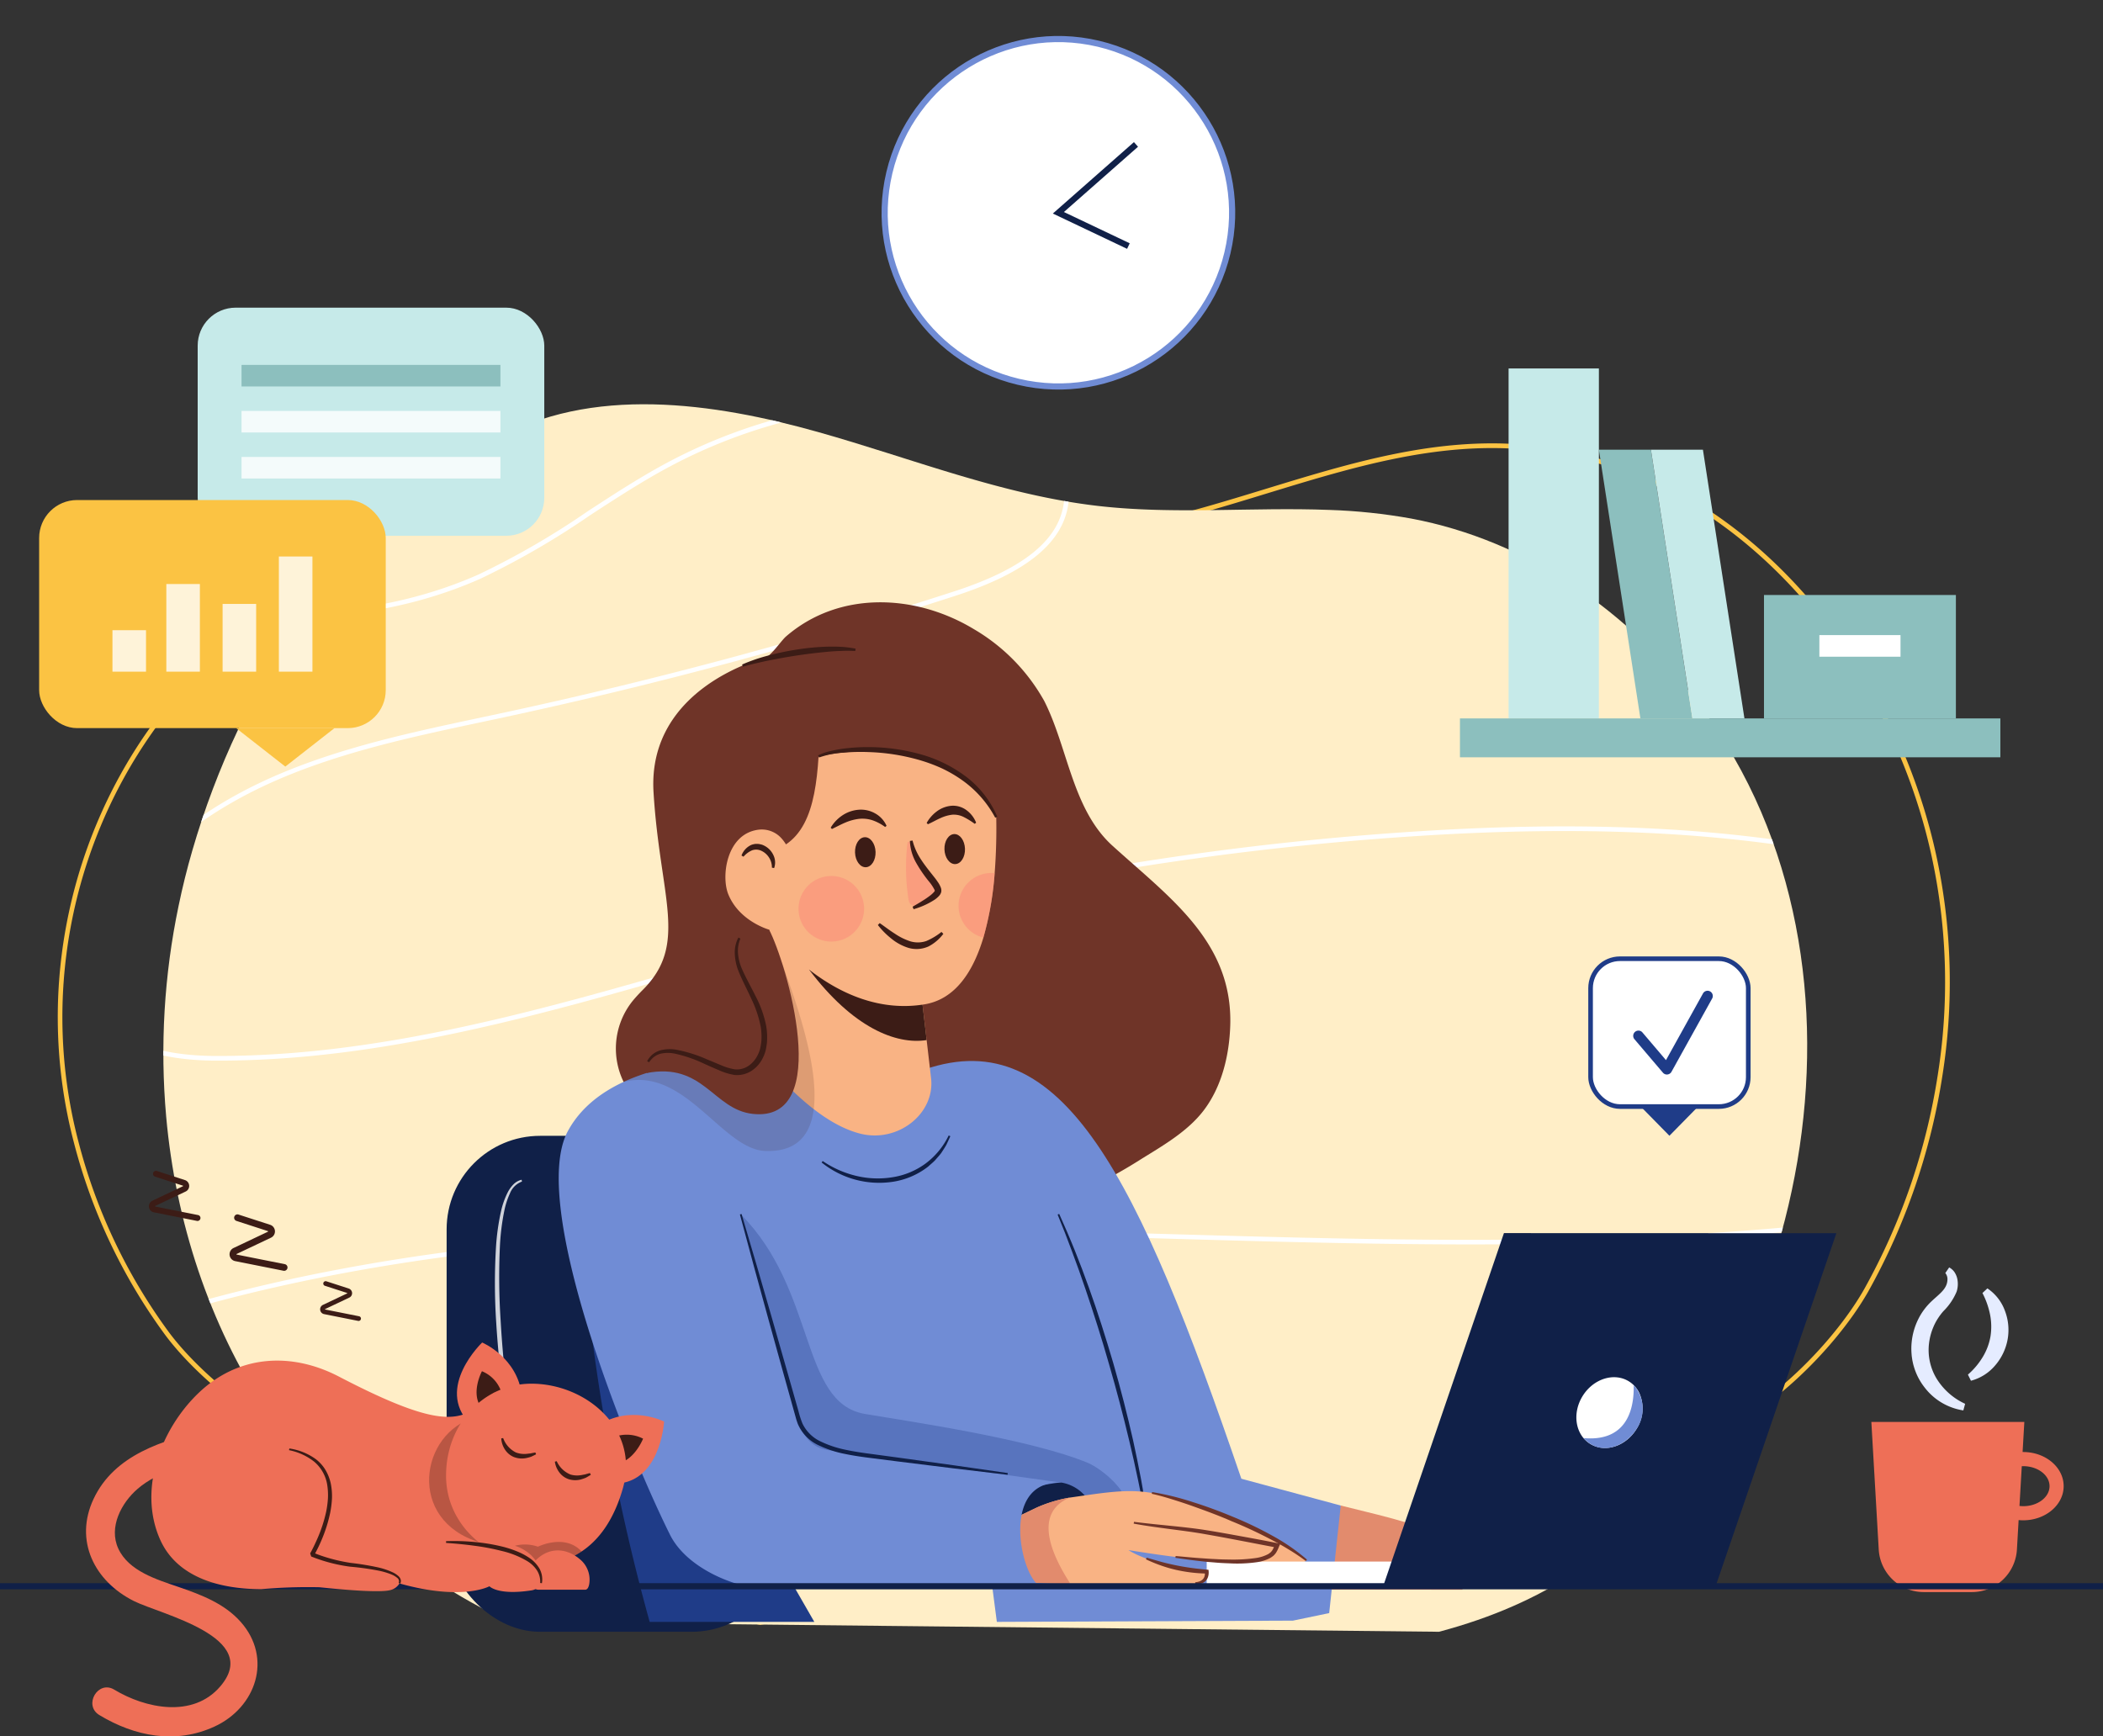<svg xmlns="http://www.w3.org/2000/svg" xmlns:xlink="http://www.w3.org/1999/xlink" width="317.031" height="261.804" viewBox="0 0 317.031 261.804">
  <rect x="0" y="0" width="317.031" height="261.804" fill="#333333" stroke="none"/>
  <defs>
    <clipPath id="clip-path">
      <path id="Path_6602" data-name="Path 6602" d="M5668.386,2478.624c-7.807,22.59-17.131,44.9-49.56,53.511l-140.165-1.489c-31.585-14.918-48.845-44.373-51.717-76.153a108.373,108.373,0,0,1,1.874-31.83q.864-4.175,2.06-8.3c7.241-24.966,22.567-48.5,45.366-61.778,14.649-8.53,33.426-5.715,48.984-1.336,14.027,3.948,27.73,9.477,42.212,11.142,11.536,1.322,23.272.149,34.845.6a84.929,84.929,0,0,1,12.339,1.3c17.483,3.284,32.981,14,43.617,28.338a77.949,77.949,0,0,1,9.147,15.9C5676.754,2430.526,5676.193,2456.034,5668.386,2478.624Z" fill="none"/>
    </clipPath>
  </defs>
  <g id="Group_15021" data-name="Group 15021" transform="translate(-5401.89 -2286.109)">
    <g id="Group_14989" data-name="Group 14989">
      <path id="Path_6595" data-name="Path 6595" d="M5706.89,2505.033l-.09,0,.262-4.533H5684l1.112,19.232a6.814,6.814,0,0,0,6.8,6.421h7.233a6.815,6.815,0,0,0,6.8-6.421l.256-4.438c.225.022.452.035.683.035,3.367,0,6.106-2.31,6.106-5.15S5710.257,2505.033,5706.89,2505.033Zm0,8.165a5.165,5.165,0,0,1-.56-.033l.347-5.991c.071,0,.141-.008.213-.008,2.191,0,3.973,1.353,3.973,3.016S5709.081,2513.2,5706.89,2513.2Z" fill="#ee6f57"/>
      <g id="Group_14988" data-name="Group 14988">
        <path id="Path_6596" data-name="Path 6596" d="M5697.866,2498.76a9.06,9.06,0,0,1-5.849-3.476,9.266,9.266,0,0,1-1.626-3.2c-.092-.291-.146-.589-.211-.886-.04-.3-.1-.6-.114-.9a9.734,9.734,0,0,1,.009-1.809,10.011,10.011,0,0,1,.983-3.459,9.281,9.281,0,0,1,.949-1.539,9.592,9.592,0,0,1,1.2-1.309c.406-.379.8-.705,1.132-1.032a5.788,5.788,0,0,0,.464-.487,3.263,3.263,0,0,0,.345-.489,2.347,2.347,0,0,0,.322-1.108,1.426,1.426,0,0,0-.321-1.017l.581-.847a2.218,2.218,0,0,1,.794.7,2.931,2.931,0,0,1,.419.958,3.8,3.8,0,0,1-.091,2,9.046,9.046,0,0,1-1.986,2.931,8.93,8.93,0,0,0-.843,1.118c-.129.187-.233.392-.349.587-.1.207-.209.405-.292.618a8.992,8.992,0,0,0-.7,2.634,8.35,8.35,0,0,0,1.171,5.245,9.889,9.889,0,0,0,4.284,3.77Z" fill="#e5ecff"/>
        <path id="Path_6597" data-name="Path 6597" d="M5698.557,2493.363a11.122,11.122,0,0,0,2.251-2.682,8.951,8.951,0,0,0,1.148-3.06,9.41,9.41,0,0,0-.051-3.259,12.14,12.14,0,0,0-1.159-3.3l.748-.7a6.905,6.905,0,0,1,2.629,3.345,8.073,8.073,0,0,1,.413,4.378,8.258,8.258,0,0,1-1.922,3.95,7.147,7.147,0,0,1-3.6,2.251Z" fill="#e5ecff"/>
      </g>
    </g>
    <g id="Group_14993" data-name="Group 14993">
      <path id="Path_6598" data-name="Path 6598" d="M5516.513,2530.734c-29.45-5.7-50.251-22.862-59.907-49.443-15.359-42.282,1.1-104.612,45.127-118.306,17.437-5.423,38.85,4.289,56.764,4.157,25.161-.186,47.787-15.627,72.782-13.658,32.541,2.563,56.327,32.541,62.428,62.957a89.856,89.856,0,0,1,.661,31.755,96.814,96.814,0,0,1-11.165,32.5c-4.853,8.526-16.072,19.814-25.616,22.086Z" fill="none" stroke="#fbc343" stroke-miterlimit="10" stroke-width="0.709"/>
      <path id="Path_6599" data-name="Path 6599" d="M5595.343,2526.013c29.105-7.186,51.344-28.89,59.012-53.723,12.2-39.5-9.037-95.08-54.236-104.547-9.181-1.923-18.857-1.437-28.172-.36-15.215,1.758-30.823,3.968-46.156,3.479-14.912-.476-29.373-4.86-44.4-4.521-49.668,1.118-79.414,48.55-68.014,91.984a84.333,84.333,0,0,0,13.664,28.808c5.514,7.425,17.623,16.931,27.367,18.35Z" fill="none" stroke="#fbc343" stroke-miterlimit="10" stroke-width="0.696"/>
      <g id="Group_14992" data-name="Group 14992">
        <g id="Group_14991" data-name="Group 14991" clip-path="url(#clip-path)">
          <g id="Group_14990" data-name="Group 14990">
            <path id="Path_6600" data-name="Path 6600" d="M5668.386,2478.624c-7.807,22.59-17.131,44.9-49.56,53.511l-140.165-1.489c-31.585-14.918-48.845-44.373-51.717-76.153a108.373,108.373,0,0,1,1.874-31.83q.864-4.175,2.06-8.3c7.241-24.966,22.567-48.5,45.366-61.778,14.649-8.53,33.426-5.715,48.984-1.336,14.027,3.948,27.73,9.477,42.212,11.142,11.536,1.322,23.272.149,34.845.6a84.929,84.929,0,0,1,12.339,1.3c17.483,3.284,32.981,14,43.617,28.338a77.949,77.949,0,0,1,9.147,15.9C5676.754,2430.526,5676.193,2456.034,5668.386,2478.624Z" fill="#ffeec7"/>
            <path id="Path_6601" data-name="Path 6601" d="M5401.756,2512.831c-.639-7.761,3.706-16.129,11.339-21.839,6.953-5.2,15.53-7.85,23.765-9.94,45.751-11.613,94.077-10.227,140.812-8.888,41.765,1.2,84.954,2.436,126.3-5.572,5.885-1.14,12.072-2.526,17.338-5.793,5.656-3.509,9.237-9.005,9.345-14.345.2-10.012-10.643-16.873-17.126-20.072-24.621-12.15-54.915-16.719-95.335-14.386a456.634,456.634,0,0,0-90.688,14.559c-6.687,1.776-13.481,3.74-20.05,5.639-23.52,6.8-47.838,13.829-72.642,13.829h-.373c-6.733-.019-15.377-1.383-18.324-7.771-2.079-4.508-.33-9.644,1.5-13.159,6.127-11.747,17.717-18.594,26.362-22.269,9.711-4.128,20.263-6.371,30.468-8.542q1.818-.386,3.632-.775a688.3,688.3,0,0,0,67.727-18.258c10.508-3.42,15.9-7.865,16.487-13.591.519-5.079-3.209-9.527-7.134-11.682-4.7-2.583-10.259-2.918-14.574-2.921h-.061a80.209,80.209,0,0,0-37.378,9.244c-4.247,2.247-8.345,4.92-12.308,7.5a120.307,120.307,0,0,1-16.52,9.563c-11.309,5.032-24.7,6.886-39.792,5.509-11.655-1.063-20.539-3.924-27.16-8.749-4-2.91-7.329-6.665-10.554-10.3-3.918-4.413-7.97-8.975-13.177-11.939l.345-.605c5.306,3.021,9.4,7.627,13.353,12.082,3.2,3.6,6.509,7.33,10.443,10.2,6.516,4.748,15.287,7.567,26.813,8.618,14.974,1.365,28.247-.469,39.446-5.452a119.962,119.962,0,0,0,16.423-9.509c3.976-2.594,8.087-5.275,12.363-7.537a80.9,80.9,0,0,1,37.7-9.325h.062c4.4,0,10.067.349,14.908,3.007,4.126,2.265,8.043,6.967,7.491,12.362-.617,6.03-6.166,10.669-16.964,14.182a688.6,688.6,0,0,1-67.8,18.277q-1.815.391-3.633.776c-10.173,2.163-20.692,4.4-30.341,8.5-8.54,3.63-19.986,10.385-26.017,21.95-1.761,3.376-3.449,8.294-1.488,12.546,2.793,6.055,11.163,7.347,17.694,7.366h.371c24.707,0,48.974-7.015,72.449-13.8,6.573-1.9,13.37-3.864,20.065-5.642a457.278,457.278,0,0,1,90.827-14.581c40.546-2.343,70.948,2.251,95.682,14.455,6.631,3.273,17.724,10.314,17.514,20.712-.114,5.572-3.821,11.29-9.675,14.922-5.365,3.328-11.622,4.732-17.572,5.884-41.421,8.022-84.649,6.784-126.452,5.585-46.686-1.338-94.963-2.722-140.621,8.866-8.165,2.073-16.664,4.7-23.519,9.824-7.443,5.567-11.682,13.7-11.063,21.224Z" fill="#fff"/>
          </g>
        </g>
      </g>
    </g>
    <path id="Path_6603" data-name="Path 6603" d="M5604.009,2513.1c9.463,2.426,22.466,4.6,18.321,12.693l-23.576-.024Z" fill="#e28b6d"/>
    <g id="Group_14994" data-name="Group 14994">
      <rect id="Rectangle_591" data-name="Rectangle 591" width="51.005" height="74.776" rx="14.1" transform="translate(5469.22 2457.36)" fill="#102048"/>
      <path id="Path_6604" data-name="Path 6604" d="M5480.577,2464.255a3.107,3.107,0,0,0-1.821,1.8,11.755,11.755,0,0,0-.838,2.595,34.929,34.929,0,0,0-.671,5.475,99.636,99.636,0,0,0,.114,11.086c.21,3.695.549,7.384,1,11.061q.324,2.759.747,5.5c.272,1.832.577,3.659.95,5.473l-.265.061c-.444-1.806-.824-3.626-1.164-5.454s-.614-3.666-.87-5.507q-.747-5.526-1.081-11.1a90.565,90.565,0,0,1-.013-11.162,34.538,34.538,0,0,1,.8-5.545,12.092,12.092,0,0,1,.966-2.656,4.994,4.994,0,0,1,.831-1.171,2.573,2.573,0,0,1,1.26-.73Z" fill="#fff" opacity="0.8"/>
    </g>
    <path id="Path_6605" data-name="Path 6605" d="M5489.3,2469.183a310.288,310.288,0,0,0,10.528,61.461h24.823Z" fill="#1f3c88"/>
    <path id="Path_6606" data-name="Path 6606" d="M5500.69,2454.241a11.447,11.447,0,0,1-3.393-17.261q.657-.789,1.464-1.594c6.96-6.933,2.623-13.869,1.651-29.819-.972-15.934,16.779-20.286,16.813-20.294.838-.2,2.458-2.594,3.142-3.188,8.013-6.949,19.506-6.435,28.288-1.147a28.784,28.784,0,0,1,10.645,10.836c3.587,7.051,4.236,16.34,10.277,21.83,8.61,7.826,18.162,14.47,17.776,27.093-.137,4.484-1.26,9.222-3.992,12.816-2.382,3.133-6.01,5.234-9.284,7.26a79.773,79.773,0,0,1-16.882,8.162c-5.753,1.894-11.57,3.6-17.4,5.22q-.826.231-1.655.457Z" fill="#6f3428"/>
    <path id="Path_6607" data-name="Path 6607" d="M5541.283,2447.35c20.849-7.159,32.173,16.177,47.744,61.71l14.982,4.042-1.741,16.215-5.467,1.14-44.634.187Z" fill="#708cd5"/>
    <path id="Path_6608" data-name="Path 6608" d="M5511.912,2443.957l46.625,11.669,19.589,58.7-65.44,1.994-4.329-43.4Z" fill="#708cd5"/>
    <path id="Path_6609" data-name="Path 6609" d="M5513.555,2469.183c11.456,11.532,8.922,28.431,18.708,30.108,6.479,1.11,24.89,3.741,33.674,7.4,1.776.74,6.68,4.388,5.92,7.623-.489,2.086-7.024.415-7.024.415l-48.925-4.91-10.361-23.973Z" fill="#1f3c88" opacity="0.3"/>
    <path id="Path_6610" data-name="Path 6610" d="M5553.8,2511.454c.333-.524,7.347-1.915,8.14-1.807a6.044,6.044,0,0,1,4.663,3.964l-10.38,5.474Z" fill="#102048"/>
    <path id="Path_6611" data-name="Path 6611" d="M5561.565,2469.131l1.205,2.744c.4.917.766,1.845,1.15,2.768.74,1.856,1.453,3.723,2.122,5.606,1.356,3.76,2.557,7.575,3.683,11.409q1.659,5.762,2.98,11.612c.424,1.953.834,3.909,1.2,5.875s.662,3.942.922,5.924l-.258.037q-.489-2.949-1.121-5.872c-.4-1.952-.847-3.894-1.308-5.833q-1.385-5.815-3.047-11.56c-1.089-3.834-2.3-7.632-3.579-11.406-.632-1.89-1.318-3.761-2.011-5.63-.354-.931-.695-1.868-1.06-2.795l-1.115-2.775Z" fill="#102048"/>
    <g id="Group_14995" data-name="Group 14995">
      <path id="Path_6612" data-name="Path 6612" d="M5598.834,2521.359s-1.962,2.32-8.155.061c-2.918.338-8.345.079-18.666-1.6,0,0,3.748,2.621,12.223,3.071,0,0-.362,2.5-4.829,2.384-5.376-.135-6-.459-10.9-.255-1,.041-3.182,0-5.543-.079-4.119-.135-8.8-.353-8.8-.353l-4.082-7.3,8.146-3.9a21.216,21.216,0,0,1,4.963-1.489c5.26-.747,8.582-1.341,12.353-.691C5579.737,2511.925,5592.535,2516.169,5598.834,2521.359Z" fill="#f9b384"/>
    </g>
    <path id="Path_6613" data-name="Path 6613" d="M5563.195,2524.811l-.227.125c-4.119-.135-8.8-.353-8.8-.353l-4.082-7.3,8.146-3.9a21.216,21.216,0,0,1,4.963-1.489C5560.2,2513.117,5557.749,2516.318,5563.195,2524.811Z" fill="#e28b6d"/>
    <path id="Path_6614" data-name="Path 6614" d="M5531.13,2447.27c-10.6-2.171-36.424-3.978-43.641,9.392-5.941,11.008,8.951,47.87,15.4,60.834,2.655,5.336,10.365,7.977,13.363,8l42.58-.245c-2.864-.664-6.536-16.036,3.1-15.6l-35.264-4.912a4.835,4.835,0,0,1-3.367-2.117,10.133,10.133,0,0,1-1.405-2.852L5511.9,2463.1Z" fill="#708cd5"/>
    <path id="Path_6615" data-name="Path 6615" d="M5625.346,2525.493l-41.544-.026v-3.919h41.785Z" fill="#fff"/>
    <g id="Group_14996" data-name="Group 14996">
      <path id="Path_6616" data-name="Path 6616" d="M5660.446,2525.493l-50.114-.015,18.279-53.451,50.114.016Z" fill="#102048"/>
      <path id="Path_6617" data-name="Path 6617" d="M5648.565,2501.613c-1.536,2.454-4.407,3.46-6.6,2.384a3.309,3.309,0,0,1-.381-.209c-2.231-1.391-2.718-4.629-1.095-7.222s4.746-3.572,6.977-2.176a4.237,4.237,0,0,1,1.531,1.694A5.724,5.724,0,0,1,5648.565,2501.613Z" fill="#fff"/>
      <path id="Path_6618" data-name="Path 6618" d="M5648.565,2501.613c-1.536,2.454-5.31,4.236-7.956,1.319,5.738.521,7.671-3.238,7.562-7.988A5.407,5.407,0,0,1,5648.565,2501.613Z" fill="#708cd5"/>
    </g>
    <g id="Group_14997" data-name="Group 14997">
      <path id="Path_6619" data-name="Path 6619" d="M5575.57,2511.071a41.616,41.616,0,0,1,6.235,1.543c2.043.641,4.05,1.389,6.025,2.218a55.7,55.7,0,0,1,5.795,2.776,29.967,29.967,0,0,1,5.295,3.648l-.173.21a31.239,31.239,0,0,0-2.638-1.769c-.9-.556-1.83-1.068-2.772-1.554-1.881-.979-3.8-1.878-5.774-2.675-1.943-.857-3.941-1.584-5.943-2.3q-1.5-.53-3.027-1c-1.014-.317-2.037-.607-3.069-.837Z" fill="#6f3428"/>
      <path id="Path_6620" data-name="Path 6620" d="M5574.743,2520.962l2.242.641c.747.2,1.5.373,2.253.526s1.515.275,2.278.383,1.531.176,2.3.253l.256.026.021.221a2.112,2.112,0,0,1-.084.828,1.523,1.523,0,0,1-.449.707,1.71,1.71,0,0,1-.729.354,3.6,3.6,0,0,1-.383.055l-.376-.01v-.272l.337-.05c.1-.033.216-.049.315-.09a1.267,1.267,0,0,0,.506-.329,1.077,1.077,0,0,0,.264-.509,1.566,1.566,0,0,0,.015-.586l.276.246a22.638,22.638,0,0,1-4.69-.573,20.24,20.24,0,0,1-2.27-.669,23.082,23.082,0,0,1-2.177-.9Z" fill="#6f3428"/>
      <path id="Path_6621" data-name="Path 6621" d="M5572.845,2515.561c1.8.23,3.615.407,5.428.592s3.626.375,5.438.662,3.6.616,5.39.941,3.585.658,5.372,1.019l.424.086-.181.392a5.158,5.158,0,0,1-.462.964,2.64,2.64,0,0,1-.385.448,4.79,4.79,0,0,1-.469.332,6.268,6.268,0,0,1-2.048.649,21.1,21.1,0,0,1-4.129.171c-.684-.025-1.367-.054-2.047-.115s-1.362-.1-2.039-.187c-1.357-.141-2.706-.333-4.053-.529l.034-.27c1.355.111,2.705.262,4.06.342q1.014.079,2.029.124c.677.043,1.353.055,2.028.063a23.951,23.951,0,0,0,4.01-.235,5.673,5.673,0,0,0,1.818-.583c.132-.075.24-.174.361-.258a2.043,2.043,0,0,0,.273-.326,4.948,4.948,0,0,0,.4-.879l.242.478c-3.578-.674-7.151-1.394-10.734-2.016-1.781-.324-3.589-.543-5.4-.784s-3.614-.481-5.412-.813Z" fill="#6f3428"/>
    </g>
    <line id="Line_30" data-name="Line 30" x2="317.031" transform="translate(5401.89 2525.271)" fill="none" stroke="#102048" stroke-miterlimit="10" stroke-width="0.928"/>
    <path id="Path_6622" data-name="Path 6622" d="M5525.915,2461.162a15.186,15.186,0,0,0,5.046,2.234,13.853,13.853,0,0,0,5.462.209,11.342,11.342,0,0,0,5.01-2.077,11.517,11.517,0,0,0,3.473-4.221l.249.107q-.288.649-.6,1.3c-.232.416-.5.811-.76,1.219-.283.387-.62.734-.929,1.1-.332.347-.712.649-1.068.975a11.471,11.471,0,0,1-5.267,2.274,13.811,13.811,0,0,1-10.783-2.906Z" fill="#102048"/>
    <path id="Path_6623" data-name="Path 6623" d="M5513.681,2469.147l2.325,7.9,2.288,7.912,2.264,7.92,1.126,3.961.563,1.981a14.8,14.8,0,0,0,.613,1.912,5.694,5.694,0,0,0,2.709,2.692,15.853,15.853,0,0,0,3.815,1.272c1.33.285,2.675.479,4.04.654l4.081.553,8.159,1.129,8.153,1.173-.034.258-8.181-.97-8.175-1.014-4.085-.519c-1.359-.168-2.734-.359-4.091-.644a16.435,16.435,0,0,1-3.982-1.312,6.256,6.256,0,0,1-3.011-3,3.339,3.339,0,0,1-.2-.506c-.056-.171-.121-.346-.162-.509l-.277-.991-.554-1.983-1.109-3.967-2.2-7.936-2.18-7.943-2.143-7.954Z" fill="#102048"/>
    <g id="Group_15000" data-name="Group 15000">
      <path id="Path_6624" data-name="Path 6624" d="M5540.163,2430.692l2.088,17.975c.621,5.35-5.018,9.834-10.733,8.351-3.268-.849-6.674-3.11-10.2-6.51a4.139,4.139,0,0,1-1.263-2.566l-2.226-21.664Z" fill="#f9b384"/>
      <path id="Path_6625" data-name="Path 6625" d="M5540.447,2433.137l1.137,9.787c-4.619.725-11.13-1.872-17.736-10.64Z" fill="#3c1c16"/>
      <path id="Path_6626" data-name="Path 6626" d="M5551.838,2417.751a48.338,48.338,0,0,1-1.7,9.724c-1.545,5.143-4.24,9.29-8.859,10.058-13.6,2.26-23.449-11.256-23.449-11.256l-1.581-18.393,8.206-14.2,18.374-.533,8.961,10.6A87.977,87.977,0,0,1,5551.838,2417.751Z" fill="#f9b384"/>
      <path id="Path_6627" data-name="Path 6627" d="M5515.812,2414.872c7.3-.544,8.98-6.712,9.478-14.708,0,0,19.77-4.9,26.788,9.157l5.322.577-16.117-21.4-25.049,2.988-4.9,16.261Z" fill="#6f3428"/>
      <path id="Path_6628" data-name="Path 6628" d="M5519.674,2412.476a3.983,3.983,0,0,0-3.411-1.274c-4.848.586-5.691,7.007-4.582,9.739,1.659,4.09,6.151,5.335,6.151,5.335l3.86-4.083C5522,2417.942,5521.518,2414.508,5519.674,2412.476Z" fill="#f9b384"/>
      <path id="Path_6629" data-name="Path 6629" d="M5519.754,2431.208c2.664,7.576,10.861,28.972-2.527,28.434-6.453-.259-12.123-12.776-21.322-10.413a24.353,24.353,0,0,1,3.44-1.329Z" fill="#3c1c16" opacity="0.15"/>
      <path id="Path_6630" data-name="Path 6630" d="M5517.832,2426.276c2.583,4.905,9.808,29.174-2.5,27.772-5.932-.675-7.388-7.82-15.988-6.148Z" fill="#6f3428"/>
      <g id="Group_14998" data-name="Group 14998">
        <path id="Path_6631" data-name="Path 6631" d="M5518.255,2416.922a2.692,2.692,0,0,0-.442-1.534,2.729,2.729,0,0,0-1.14-1,1.842,1.842,0,0,0-1.4-.076,3.588,3.588,0,0,0-1.3.962l-.3-.177a2.822,2.822,0,0,1,1.278-1.5,1.7,1.7,0,0,1,.5-.189,1.776,1.776,0,0,1,.542-.065l.274.009.265.056a1.87,1.87,0,0,1,.506.174,3,3,0,0,1,1.437,1.445,2.511,2.511,0,0,1,.115,1.967Z" fill="#3c1c16"/>
        <path id="Path_6632" data-name="Path 6632" d="M5544.268,2414.181c.044,1.25.773,2.239,1.627,2.21s1.512-1.068,1.468-2.318-.772-2.239-1.626-2.209S5544.225,2412.931,5544.268,2414.181Z" fill="#3c1c16"/>
        <path id="Path_6633" data-name="Path 6633" d="M5530.788,2414.654c.044,1.25.772,2.239,1.627,2.209s1.511-1.068,1.468-2.318-.772-2.239-1.627-2.209S5530.744,2413.4,5530.788,2414.654Z" fill="#3c1c16"/>
        <path id="Path_6634" data-name="Path 6634" d="M5544.1,2426.907a6.65,6.65,0,0,1-2.222,1.893,4.358,4.358,0,0,1-3.052.217,7.566,7.566,0,0,1-2.588-1.413,12.018,12.018,0,0,1-2.01-2.028l.281-.29c.77.532,1.492,1.1,2.257,1.58a9.237,9.237,0,0,0,2.345,1.164,3.93,3.93,0,0,0,2.424-.042,9.794,9.794,0,0,0,2.283-1.37Z" fill="#3c1c16"/>
        <path id="Path_6635" data-name="Path 6635" d="M5548.832,2410.32a11.32,11.32,0,0,0-1.733-1.064,3.3,3.3,0,0,0-1.693-.309,5.865,5.865,0,0,0-1.753.517c-.606.263-1.2.617-1.88.919l-.186-.2a5.486,5.486,0,0,1,1.477-1.7,4.3,4.3,0,0,1,2.238-.884,3.4,3.4,0,0,1,2.369.723,4.278,4.278,0,0,1,1.373,1.83Z" fill="#3c1c16"/>
        <path id="Path_6636" data-name="Path 6636" d="M5535.326,2410.794a7.116,7.116,0,0,0-1.947-1.024,4.91,4.91,0,0,0-2-.2,7.459,7.459,0,0,0-2.009.54c-.673.278-1.332.639-2.066.989l-.185-.2a5.75,5.75,0,0,1,1.7-1.81,5.121,5.121,0,0,1,2.437-.887,4.332,4.332,0,0,1,2.584.557,3.981,3.981,0,0,1,1.7,1.866Z" fill="#3c1c16"/>
        <path id="Path_6637" data-name="Path 6637" d="M5522.271,2423.3a4.943,4.943,0,1,0,4.767-5.114A4.943,4.943,0,0,0,5522.271,2423.3Z" fill="#fc8879" opacity="0.5"/>
        <path id="Path_6638" data-name="Path 6638" d="M5551.838,2417.751a48.338,48.338,0,0,1-1.7,9.724,4.947,4.947,0,0,1,1.021-9.742A5.633,5.633,0,0,1,5551.838,2417.751Z" fill="#fc8879" opacity="0.5"/>
        <path id="Path_6639" data-name="Path 6639" d="M5538.689,2413.205a.211.211,0,0,1,.413-.039c1.106,3.606,4.7,6.243,4.122,7.3-.405.745-1.924,1.589-2.989,2.11a.953.953,0,0,1-1.354-.675A31.1,31.1,0,0,1,5538.689,2413.205Z" fill="#fc8879" opacity="0.5"/>
        <path id="Path_6640" data-name="Path 6640" d="M5539.458,2412.839a9.231,9.231,0,0,0,1.314,2.916c.588.9,1.277,1.741,1.973,2.623.176.221.345.451.512.7a3.861,3.861,0,0,1,.46.847,1.23,1.23,0,0,1,.065.67,1.344,1.344,0,0,1-.315.576,3.769,3.769,0,0,1-.72.615,11.751,11.751,0,0,1-3.129,1.405l-.154-.373c.474-.282.96-.548,1.419-.848a13.04,13.04,0,0,0,1.323-.912,3.747,3.747,0,0,0,.518-.5.743.743,0,0,0,.088-.145.628.628,0,0,0-.043-.147,6.645,6.645,0,0,0-.837-1.253,20.07,20.07,0,0,1-1.919-2.8,7.279,7.279,0,0,1-.956-3.317Z" fill="#3c1c16"/>
      </g>
      <g id="Group_14999" data-name="Group 14999">
        <path id="Path_6641" data-name="Path 6641" d="M5513.513,2427.623a4.631,4.631,0,0,0-.369,2.206,7.407,7.407,0,0,0,.53,2.209c.6,1.409,1.394,2.788,2.094,4.209a16.591,16.591,0,0,1,1.626,4.543,10.21,10.21,0,0,1,.118,2.464,10.493,10.493,0,0,1-.2,1.237,5.878,5.878,0,0,1-.458,1.191,4.782,4.782,0,0,1-1.715,1.906,4,4,0,0,1-2.531.593,9.326,9.326,0,0,1-2.368-.728c-.736-.307-1.456-.628-2.172-.949a20.243,20.243,0,0,0-4.38-1.523,5.118,5.118,0,0,0-2.223,0,3.035,3.035,0,0,0-.976.476,3.371,3.371,0,0,0-.746.818l-.3-.175a3.734,3.734,0,0,1,.774-.978,3.476,3.476,0,0,1,1.1-.616,5.616,5.616,0,0,1,2.464-.14,20.911,20.911,0,0,1,4.585,1.421l2.179.905a8.761,8.761,0,0,0,2.142.646,3.13,3.13,0,0,0,1.982-.489,4.144,4.144,0,0,0,1.4-1.575,5.016,5.016,0,0,0,.4-1.007,9.588,9.588,0,0,0,.19-1.094,9.372,9.372,0,0,0-.086-2.247,17.561,17.561,0,0,0-1.482-4.358c-.645-1.428-1.4-2.8-1.981-4.323a7.97,7.97,0,0,1-.451-2.4,4.823,4.823,0,0,1,.543-2.383Z" fill="#3c1c16"/>
        <path id="Path_6642" data-name="Path 6642" d="M5513.762,2386.3a26.051,26.051,0,0,1,4.132-1.4,41.056,41.056,0,0,1,4.268-.879,36.475,36.475,0,0,1,4.344-.41c.729-.019,1.459-.016,2.189.02a15.51,15.51,0,0,1,2.178.281l-.049.343c-.714-.022-1.423-.046-2.137,0-.712.016-1.425.064-2.135.133q-2.133.2-4.258.51c-1.417.208-2.826.465-4.232.736-.7.135-1.4.292-2.1.459-.7.151-1.387.348-2.08.535Z" fill="#3c1c16"/>
        <path id="Path_6643" data-name="Path 6643" d="M5525.212,2400.01a7.919,7.919,0,0,1,1.848-.658c.631-.146,1.267-.274,1.907-.358a28.376,28.376,0,0,1,3.861-.244,29.407,29.407,0,0,1,7.668,1.037,20.583,20.583,0,0,1,6.983,3.386,15.011,15.011,0,0,1,4.756,6.074l-.314.149a16.317,16.317,0,0,0-4.906-5.6,20.032,20.032,0,0,0-3.229-1.883,24.772,24.772,0,0,0-3.528-1.278,31.137,31.137,0,0,0-7.444-1.134,29.411,29.411,0,0,0-3.78.091,13.026,13.026,0,0,0-3.665.728Z" fill="#3c1c16"/>
      </g>
    </g>
    <g id="Group_15004" data-name="Group 15004">
      <g id="Group_15001" data-name="Group 15001">
        <path id="Path_6644" data-name="Path 6644" d="M5437.846,2469.229l4.769,1.545a1.049,1.049,0,0,1,.126,1.945l-5.209,2.469.009.071,7.286,1.452a.505.505,0,1,1-.2.991l-7.286-1.452a1.048,1.048,0,0,1-.245-1.975l5.209-2.469,0-.07-4.769-1.546a.505.505,0,1,1,.312-.961Z" fill="#3c1c16"/>
      </g>
      <g id="Group_15002" data-name="Group 15002">
        <path id="Path_6645" data-name="Path 6645" d="M5425.531,2462.658l4.236,1.373a.931.931,0,0,1,.111,1.727l-4.625,2.193.008.063,6.47,1.289a.449.449,0,1,1-.175.88l-6.471-1.289a.931.931,0,0,1-.217-1.754l4.626-2.193,0-.062-4.236-1.373a.449.449,0,0,1,.277-.854Z" fill="#3c1c16"/>
      </g>
      <g id="Group_15003" data-name="Group 15003">
        <path id="Path_6646" data-name="Path 6646" d="M5451.1,2479.295l3.358,1.088a.738.738,0,0,1,.089,1.369l-3.668,1.739.007.05,5.13,1.022a.356.356,0,1,1-.139.7l-5.13-1.022a.738.738,0,0,1-.172-1.391l3.667-1.739,0-.049-3.358-1.088a.356.356,0,1,1,.219-.677Z" fill="#3c1c16"/>
      </g>
    </g>
    <g id="Group_15006" data-name="Group 15006">
      <rect id="Rectangle_592" data-name="Rectangle 592" width="23.771" height="22.287" rx="4.433" transform="translate(5641.673 2430.66)" fill="#fff" stroke="#1f3c88" stroke-miterlimit="10" stroke-width="0.696"/>
      <path id="Path_6647" data-name="Path 6647" d="M5653.558,2457.35l-4.32-4.4h8.641Z" fill="#1f3c88"/>
      <g id="Group_15005" data-name="Group 15005">
        <path id="Path_6648" data-name="Path 6648" d="M5653.179,2448.118a.789.789,0,0,1-.6-.278l-4.321-5.081a.79.79,0,0,1,1.2-1.023l3.582,4.212,5.578-10.053a.789.789,0,1,1,1.381.765l-6.132,11.051a.792.792,0,0,1-.612.4C5653.231,2448.116,5653.205,2448.118,5653.179,2448.118Z" fill="#1f3c88"/>
      </g>
    </g>
    <g id="Group_15012" data-name="Group 15012">
      <g id="Group_15007" data-name="Group 15007">
        <path id="Path_6649" data-name="Path 6649" d="M5433.1,2501.684c-6.619,1.568-13.96,3.741-17.1,10.413-2.966,6.3.121,12.426,6.078,15.407,4.032,2.017,19.394,5.416,13.015,12.871-4.122,4.817-11.278,3.327-15.985.483-2.452-1.482-4.687,2.356-2.241,3.834,5.352,3.234,11.512,4.419,17.333,1.746,6.318-2.9,8.8-10.34,3.985-15.782-2.472-2.79-5.963-4.1-9.394-5.282-3.245-1.117-7.494-2.364-9.07-5.786-1.483-3.22.463-6.9,2.933-9.019,3.2-2.742,7.642-3.66,11.626-4.6,2.779-.659,1.6-4.941-1.181-4.282Z" fill="#ee6f57"/>
      </g>
      <g id="Group_15008" data-name="Group 15008">
        <path id="Path_6650" data-name="Path 6650" d="M5493.939,2509.8c7.525.439,8.065-9.361,8.065-9.361s-5.148-2.613-9.971.627Z" fill="#ee6f57"/>
        <path id="Path_6651" data-name="Path 6651" d="M5494.364,2506.836c3-.048,4.471-3.815,4.471-3.815a5.373,5.373,0,0,0-4.991.033Z" fill="#3c1c16"/>
      </g>
      <g id="Group_15009" data-name="Group 15009">
        <path id="Path_6652" data-name="Path 6652" d="M5472.688,2500.734c-5.218-5.44,1.887-12.211,1.887-12.211s5.328,2.22,5.994,7.992Z" fill="#ee6f57"/>
        <path id="Path_6653" data-name="Path 6653" d="M5474.543,2498.458c-1.821-2.2,0-5.606,0-5.606a5.123,5.123,0,0,1,3.066,3.642Z" fill="#3c1c16"/>
      </g>
      <path id="Path_6654" data-name="Path 6654" d="M5483.457,2524.8a1.873,1.873,0,0,1-1.452,1.094c-5.089.784-6.332-.621-6.332-.621s-4.049,2.254-13.568-.427a2.187,2.187,0,0,1-1.261.974c-1.457.478-7.112-.014-10.8-.4a79.672,79.672,0,0,0-8.748.288c-5.942,0-12.691-1.587-15.3-7.547-3.307-7.543.172-16.583,5.78-21.983,5.984-5.77,13.967-6.29,21.226-2.509,17.609,9.175,18.94,6.183,23.458,2.379l3.047,23.124a6.26,6.26,0,0,1,2.505,1.489,7.787,7.787,0,0,1,1,1.271A3.01,3.01,0,0,1,5483.457,2524.8Z" fill="#ee6f57"/>
      <path id="Path_6655" data-name="Path 6655" d="M5471.341,2500.734c-7.06,4.149-7.292,17.292,6.338,18.575l1.561-5.96Z" fill="#3c1c16" opacity="0.3"/>
      <path id="Path_6656" data-name="Path 6656" d="M5495.791,2510.5c-1.433,5.038-3.8,7.923-6.225,9.528a11.23,11.23,0,0,1-6.22,1.9,14.569,14.569,0,0,1-4.4-.687c-5.4-1.7-9.811-6.429-9.811-12.645,0-7.848,5.7-13.865,12.877-13.865C5490.229,2494.738,5498.342,2501.52,5495.791,2510.5Z" fill="#ee6f57"/>
      <path id="Path_6657" data-name="Path 6657" d="M5489.566,2520.033a11.23,11.23,0,0,1-6.22,1.9c-.112,0-.218,0-.33-.005a7.787,7.787,0,0,0-1-1.271,6.26,6.26,0,0,0-2.505-1.489,6.008,6.008,0,0,1,3.479.139s4.059-2.018,6.569.715Z" fill="#3c1c16" opacity="0.3"/>
      <path id="Path_6658" data-name="Path 6658" d="M5481.9,2522.28a2.355,2.355,0,0,0,.408,3.22,1.222,1.222,0,0,0,.717.295h7.077c.338,0,.519-.362.61-.833a3.992,3.992,0,0,0-1.423-3.782C5487.01,2519.261,5483.968,2519.307,5481.9,2522.28Z" fill="#ee6f57"/>
      <g id="Group_15010" data-name="Group 15010">
        <path id="Path_6659" data-name="Path 6659" d="M5469.135,2518.476a32.167,32.167,0,0,1,4.292.125,28.309,28.309,0,0,1,4.252.708,15.344,15.344,0,0,1,2.067.672,9.845,9.845,0,0,1,1.946,1.018,5.06,5.06,0,0,1,1.532,1.625,3.385,3.385,0,0,1,.361,2.187l-.259-.028a3.2,3.2,0,0,0-.5-1.923,4.562,4.562,0,0,0-1.456-1.378,13.465,13.465,0,0,0-3.853-1.534,34.421,34.421,0,0,0-4.151-.788c-1.4-.189-2.815-.327-4.228-.423Z" fill="#3c1c16"/>
      </g>
      <g id="Group_15011" data-name="Group 15011">
        <path id="Path_6660" data-name="Path 6660" d="M5445.515,2504.5a8.955,8.955,0,0,1,4,1.622,5.823,5.823,0,0,1,1.464,1.656,6.849,6.849,0,0,1,.789,2.069,9.8,9.8,0,0,1,.168,2.193,15.067,15.067,0,0,1-.272,2.166,21.826,21.826,0,0,1-1.312,4.127c-.279.665-.594,1.314-.938,1.951l-.131.238-.07.121,0,.008c.031.1-.3-.878-.154-.461l.015.006.031.012.061.025.49.192c.328.126.66.241.993.352a25.79,25.79,0,0,0,4.1.972,41.066,41.066,0,0,1,4.233.7,11.079,11.079,0,0,1,2.058.7,3.429,3.429,0,0,1,.937.613,1.133,1.133,0,0,1,.321.513.827.827,0,0,1-.079.619l-.23-.124a.632.632,0,0,0-.236-.774,3.145,3.145,0,0,0-.867-.509,10.979,10.979,0,0,0-2.009-.585,40.652,40.652,0,0,0-4.21-.581,24.279,24.279,0,0,1-4.215-.944c-.343-.112-.685-.226-1.023-.353l-.506-.193-.063-.025-.032-.012-.016-.006c.14.415-.2-.568-.162-.47l0-.006.062-.112.125-.23c.328-.619.625-1.258.907-1.9a21.217,21.217,0,0,0,1.306-3.992,14.29,14.29,0,0,0,.277-2.067,10.068,10.068,0,0,0-.113-2.06,5.741,5.741,0,0,0-1.985-3.481,8.894,8.894,0,0,0-3.77-1.717Z" fill="#3c1c16"/>
      </g>
      <path id="Path_6661" data-name="Path 6661" d="M5485.815,2506.414a3.905,3.905,0,0,0,2.064,2.008,3.441,3.441,0,0,0,1.427.121c.249-.023.5-.091.755-.128.25-.073.5-.147.769-.206l.127.258c-.232.153-.477.292-.725.43a6.286,6.286,0,0,1-.812.282,3.32,3.32,0,0,1-1.778-.042,2.911,2.911,0,0,1-1.451-1.056,3.426,3.426,0,0,1-.654-1.593Z" fill="#3c1c16"/>
      <path id="Path_6662" data-name="Path 6662" d="M5477.741,2502.928a3.9,3.9,0,0,0,1.9,2.162,3.463,3.463,0,0,0,1.413.232c.25,0,.5-.053.763-.07.255-.053.512-.108.782-.146l.107.268c-.243.135-.5.254-.756.372a6.251,6.251,0,0,1-.832.218,3.317,3.317,0,0,1-1.769-.179,2.914,2.914,0,0,1-1.365-1.166,3.434,3.434,0,0,1-.529-1.639Z" fill="#3c1c16"/>
    </g>
    <g id="Group_15014" data-name="Group 15014">
      <path id="Path_6663" data-name="Path 6663" d="M5649.184,2394.434h7.839l-6.26-40.523h-7.839Z" fill="#8cbfbe"/>
      <path id="Path_6664" data-name="Path 6664" d="M5657.03,2394.434h7.838l-6.26-40.523h-7.839Z" fill="#c6eae9"/>
      <g id="Group_15013" data-name="Group 15013">
        <rect id="Rectangle_593" data-name="Rectangle 593" width="28.929" height="18.609" transform="translate(5667.815 2375.818)" fill="#8cbfbe"/>
        <rect id="Rectangle_594" data-name="Rectangle 594" width="12.233" height="3.259" transform="translate(5676.163 2381.864)" fill="#fff"/>
      </g>
      <rect id="Rectangle_595" data-name="Rectangle 595" width="13.613" height="52.765" transform="translate(5629.312 2341.662)" fill="#c6eae9"/>
      <rect id="Rectangle_596" data-name="Rectangle 596" width="81.469" height="5.86" transform="translate(5621.981 2394.427)" fill="#8cbfbe"/>
    </g>
    <g id="Group_15016" data-name="Group 15016">
      <circle id="Ellipse_103" data-name="Ellipse 103" cx="26.189" cy="26.189" r="26.189" transform="translate(5529.924 2337.634) rotate(-76.67)" fill="#fff" stroke="#708cd5" stroke-miterlimit="10" stroke-width="0.928"/>
      <g id="Group_15015" data-name="Group 15015">
        <path id="Path_6665" data-name="Path 6665" d="M5571.8,2323.626l-11.192-5.321,12.227-10.77.614.7-11.172,9.84,9.921,4.717Z" fill="#102048"/>
      </g>
    </g>
    <g id="Group_15020" data-name="Group 15020">
      <g id="Group_15018" data-name="Group 15018">
        <rect id="Rectangle_597" data-name="Rectangle 597" width="52.251" height="34.39" rx="5.726" transform="translate(5431.691 2332.496)" fill="#c6eae9"/>
        <g id="Group_15017" data-name="Group 15017">
          <rect id="Rectangle_598" data-name="Rectangle 598" width="39.029" height="3.251" transform="translate(5438.302 2341.127)" fill="#8cbfbe"/>
          <rect id="Rectangle_599" data-name="Rectangle 599" width="39.029" height="3.251" transform="translate(5438.302 2348.065)" fill="#fff" opacity="0.8"/>
          <rect id="Rectangle_600" data-name="Rectangle 600" width="39.029" height="3.251" transform="translate(5438.302 2355.004)" fill="#fff" opacity="0.8"/>
        </g>
      </g>
      <path id="Path_6666" data-name="Path 6666" d="M5444.9,2401.687l-7.418-5.8h14.836Z" fill="#fbc343"/>
      <rect id="Rectangle_601" data-name="Rectangle 601" width="52.251" height="34.39" rx="5.726" transform="translate(5407.79 2361.5)" fill="#fbc343"/>
      <g id="Group_15019" data-name="Group 15019" opacity="0.8">
        <rect id="Rectangle_602" data-name="Rectangle 602" width="5.058" height="6.252" transform="translate(5418.843 2381.125)" fill="#fff"/>
        <rect id="Rectangle_603" data-name="Rectangle 603" width="5.058" height="13.212" transform="translate(5426.964 2374.165)" fill="#fff"/>
        <rect id="Rectangle_604" data-name="Rectangle 604" width="5.058" height="10.212" transform="translate(5435.447 2377.165)" fill="#fff"/>
        <rect id="Rectangle_605" data-name="Rectangle 605" width="5.058" height="17.363" transform="translate(5443.931 2370.013)" fill="#fff"/>
      </g>
    </g>
  </g>
</svg>
